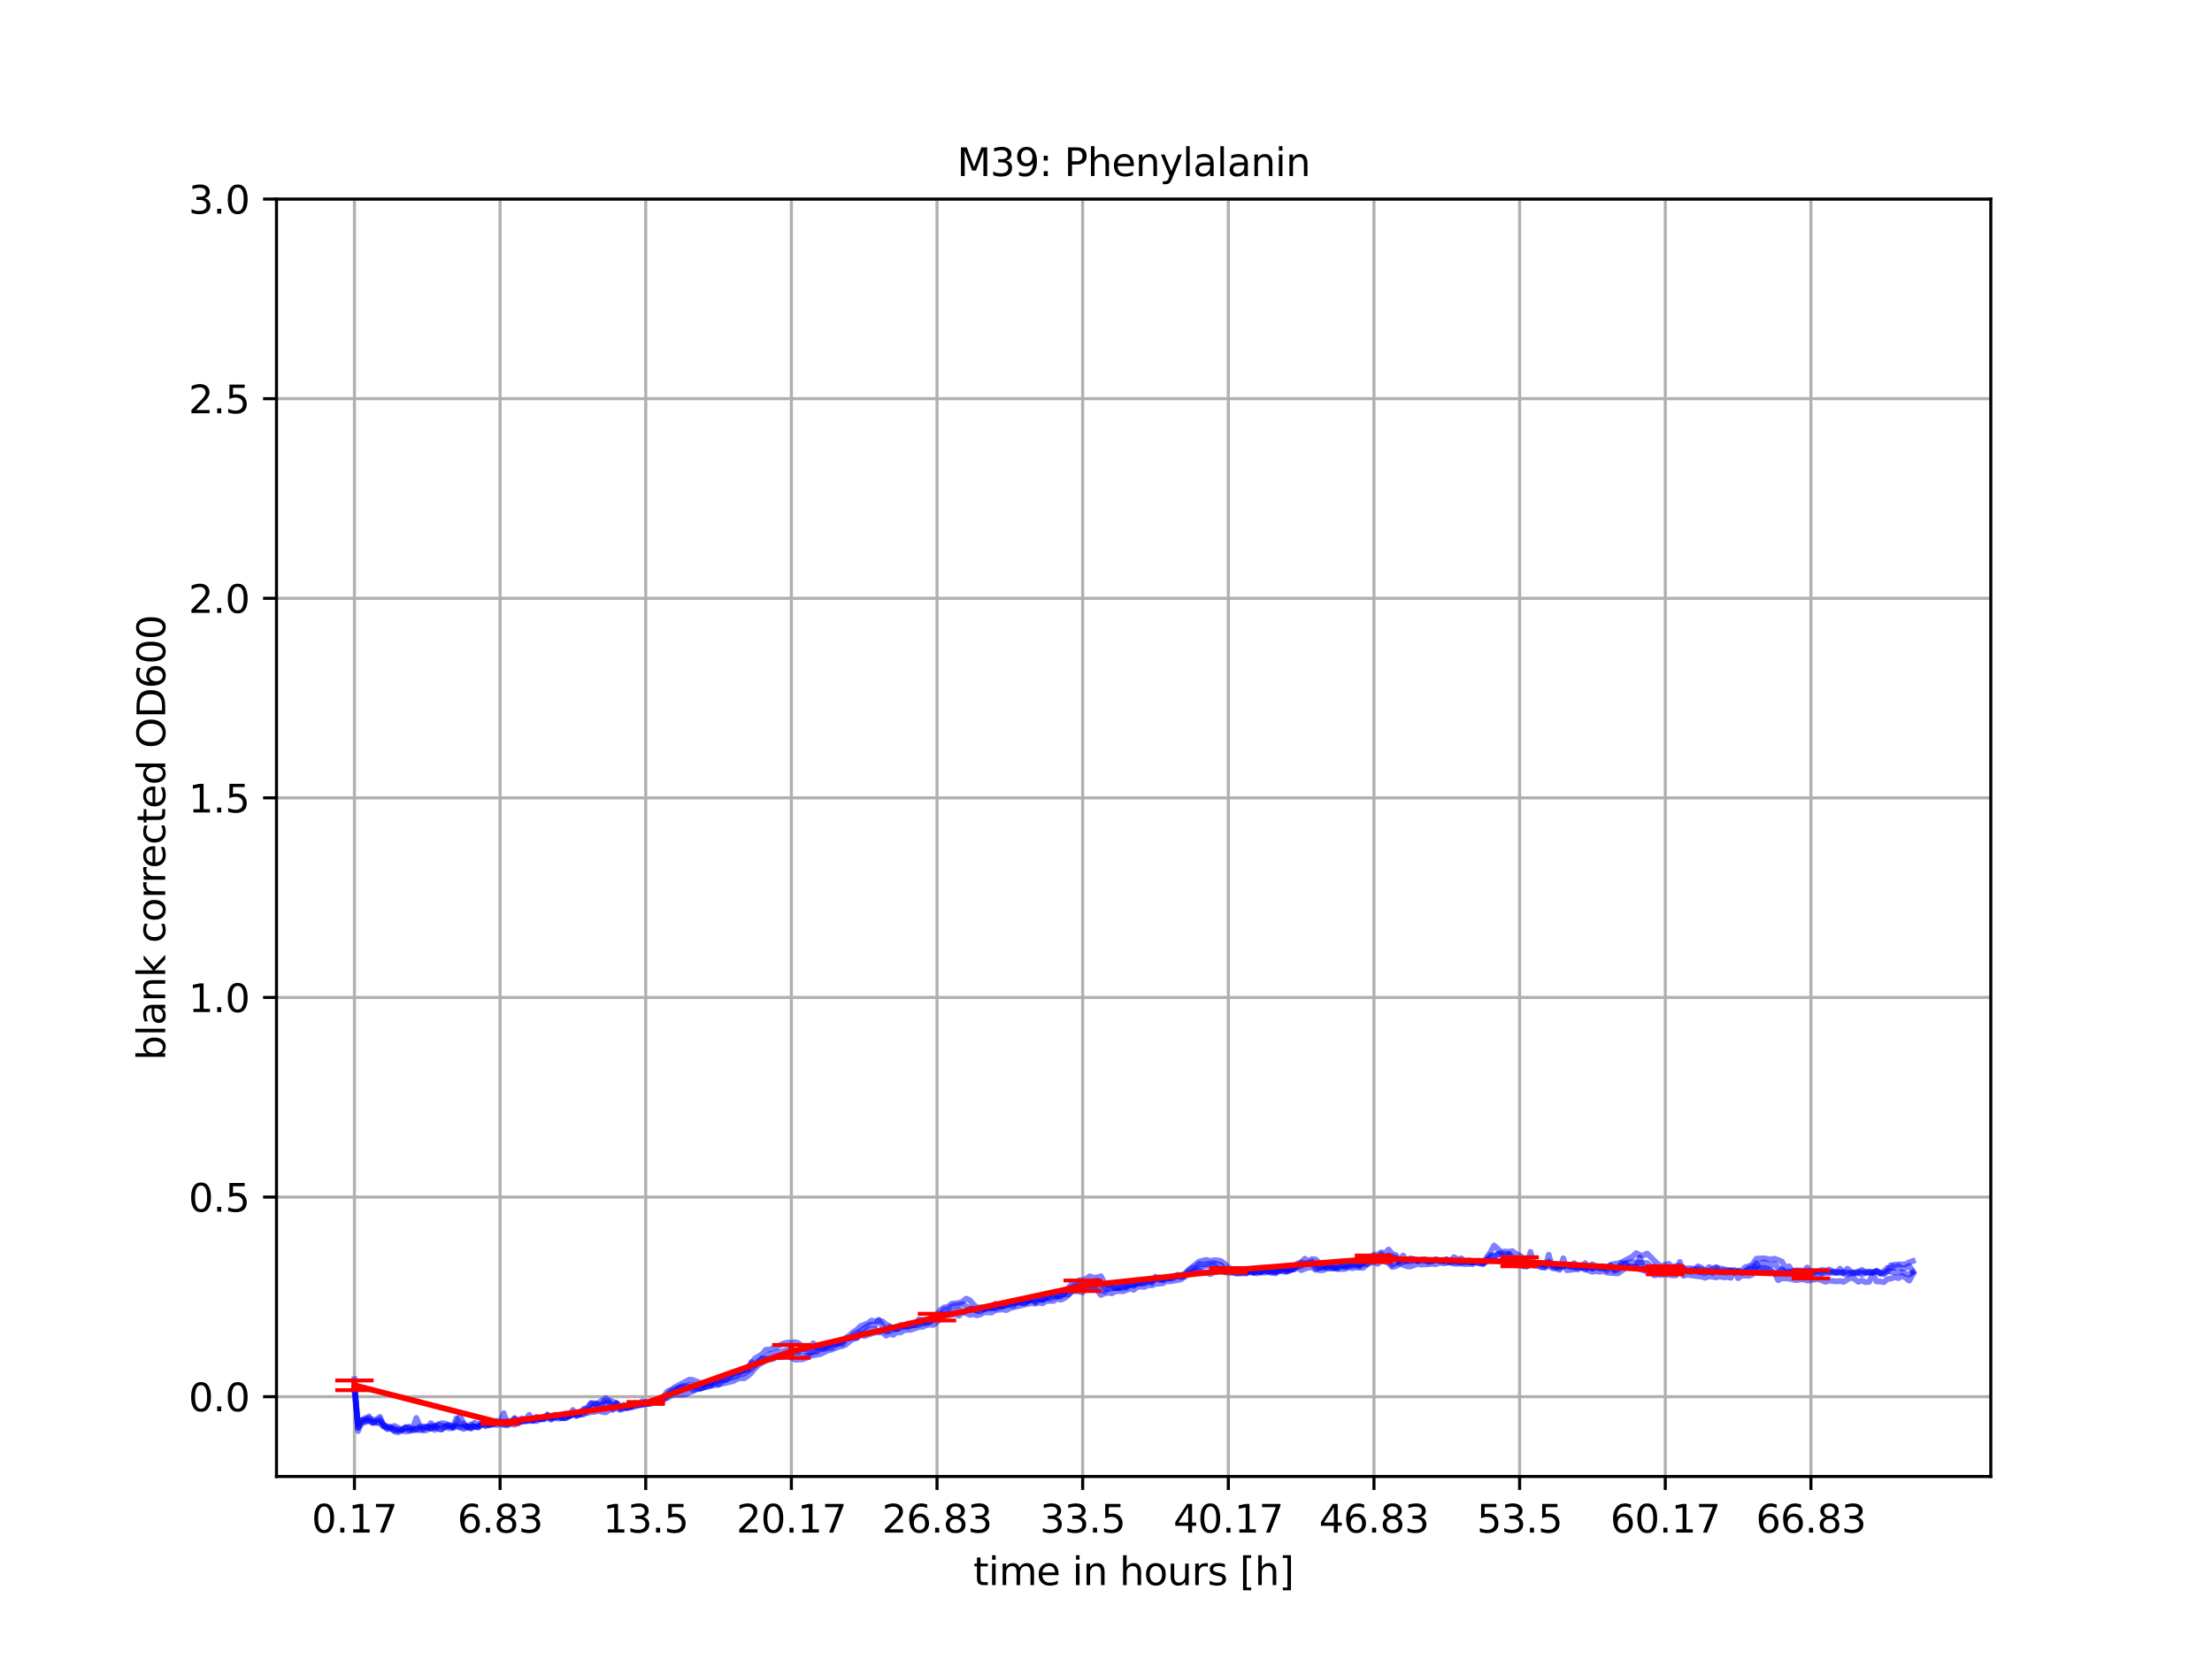 <?xml version="1.0" encoding="utf-8" standalone="no"?>
<!DOCTYPE svg PUBLIC "-//W3C//DTD SVG 1.1//EN"
  "http://www.w3.org/Graphics/SVG/1.1/DTD/svg11.dtd">
<svg xmlns:xlink="http://www.w3.org/1999/xlink" width="576pt" height="432pt" viewBox="0 0 576 432" xmlns="http://www.w3.org/2000/svg" version="1.1">
 <defs>
  <style type="text/css">*{stroke-linejoin: round; stroke-linecap: butt}</style>
 </defs>
 <g id="figure_1">
  <g id="patch_1">
   <path d="M 0 432 
L 576 432 
L 576 0 
L 0 0 
z
" style="fill: #ffffff"/>
  </g>
  <g id="axes_1">
   <g id="patch_2">
    <path d="M 72 384.48 
L 518.4 384.48 
L 518.4 51.84 
L 72 51.84 
z
" style="fill: #ffffff"/>
   </g>
   <g id="matplotlib.axis_1">
    <g id="xtick_1">
     <g id="line2d_1">
      <path d="M 92.291 384.48 
L 92.291 51.84 
" clip-path="url(#pb243be1c1f)" style="fill: none; stroke: #b0b0b0; stroke-width: 0.8; stroke-linecap: square"/>
     </g>
     <g id="line2d_2">
      <defs>
       <path id="m4c031d9ad6" d="M 0 0 
L 0 3.5 
" style="stroke: #000000; stroke-width: 0.8"/>
      </defs>
      <g>
       <use xlink:href="#m4c031d9ad6" x="92.291" y="384.48" style="stroke: #000000; stroke-width: 0.8"/>
      </g>
     </g>
     <g id="text_1">
      <!-- 0.17 -->
      <g transform="translate(81.158 399.078) scale(0.1 -0.1)">
       <defs>
        <path id="DejaVuSans-30" d="M 2034 4250 
Q 1547 4250 1301 3770 
Q 1056 3291 1056 2328 
Q 1056 1369 1301 889 
Q 1547 409 2034 409 
Q 2525 409 2770 889 
Q 3016 1369 3016 2328 
Q 3016 3291 2770 3770 
Q 2525 4250 2034 4250 
z
M 2034 4750 
Q 2819 4750 3233 4129 
Q 3647 3509 3647 2328 
Q 3647 1150 3233 529 
Q 2819 -91 2034 -91 
Q 1250 -91 836 529 
Q 422 1150 422 2328 
Q 422 3509 836 4129 
Q 1250 4750 2034 4750 
z
" transform="scale(0.016)"/>
        <path id="DejaVuSans-2e" d="M 684 794 
L 1344 794 
L 1344 0 
L 684 0 
L 684 794 
z
" transform="scale(0.016)"/>
        <path id="DejaVuSans-31" d="M 794 531 
L 1825 531 
L 1825 4091 
L 703 3866 
L 703 4441 
L 1819 4666 
L 2450 4666 
L 2450 531 
L 3481 531 
L 3481 0 
L 794 0 
L 794 531 
z
" transform="scale(0.016)"/>
        <path id="DejaVuSans-37" d="M 525 4666 
L 3525 4666 
L 3525 4397 
L 1831 0 
L 1172 0 
L 2766 4134 
L 525 4134 
L 525 4666 
z
" transform="scale(0.016)"/>
       </defs>
       <use xlink:href="#DejaVuSans-30"/>
       <use xlink:href="#DejaVuSans-2e" x="63.623"/>
       <use xlink:href="#DejaVuSans-31" x="95.41"/>
       <use xlink:href="#DejaVuSans-37" x="159.033"/>
      </g>
     </g>
    </g>
    <g id="xtick_2">
     <g id="line2d_3">
      <path d="M 130.218 384.48 
L 130.218 51.84 
" clip-path="url(#pb243be1c1f)" style="fill: none; stroke: #b0b0b0; stroke-width: 0.8; stroke-linecap: square"/>
     </g>
     <g id="line2d_4">
      <g>
       <use xlink:href="#m4c031d9ad6" x="130.218" y="384.48" style="stroke: #000000; stroke-width: 0.8"/>
      </g>
     </g>
     <g id="text_2">
      <!-- 6.83 -->
      <g transform="translate(119.085 399.078) scale(0.1 -0.1)">
       <defs>
        <path id="DejaVuSans-36" d="M 2113 2584 
Q 1688 2584 1439 2293 
Q 1191 2003 1191 1497 
Q 1191 994 1439 701 
Q 1688 409 2113 409 
Q 2538 409 2786 701 
Q 3034 994 3034 1497 
Q 3034 2003 2786 2293 
Q 2538 2584 2113 2584 
z
M 3366 4563 
L 3366 3988 
Q 3128 4100 2886 4159 
Q 2644 4219 2406 4219 
Q 1781 4219 1451 3797 
Q 1122 3375 1075 2522 
Q 1259 2794 1537 2939 
Q 1816 3084 2150 3084 
Q 2853 3084 3261 2657 
Q 3669 2231 3669 1497 
Q 3669 778 3244 343 
Q 2819 -91 2113 -91 
Q 1303 -91 875 529 
Q 447 1150 447 2328 
Q 447 3434 972 4092 
Q 1497 4750 2381 4750 
Q 2619 4750 2861 4703 
Q 3103 4656 3366 4563 
z
" transform="scale(0.016)"/>
        <path id="DejaVuSans-38" d="M 2034 2216 
Q 1584 2216 1326 1975 
Q 1069 1734 1069 1313 
Q 1069 891 1326 650 
Q 1584 409 2034 409 
Q 2484 409 2743 651 
Q 3003 894 3003 1313 
Q 3003 1734 2745 1975 
Q 2488 2216 2034 2216 
z
M 1403 2484 
Q 997 2584 770 2862 
Q 544 3141 544 3541 
Q 544 4100 942 4425 
Q 1341 4750 2034 4750 
Q 2731 4750 3128 4425 
Q 3525 4100 3525 3541 
Q 3525 3141 3298 2862 
Q 3072 2584 2669 2484 
Q 3125 2378 3379 2068 
Q 3634 1759 3634 1313 
Q 3634 634 3220 271 
Q 2806 -91 2034 -91 
Q 1263 -91 848 271 
Q 434 634 434 1313 
Q 434 1759 690 2068 
Q 947 2378 1403 2484 
z
M 1172 3481 
Q 1172 3119 1398 2916 
Q 1625 2713 2034 2713 
Q 2441 2713 2670 2916 
Q 2900 3119 2900 3481 
Q 2900 3844 2670 4047 
Q 2441 4250 2034 4250 
Q 1625 4250 1398 4047 
Q 1172 3844 1172 3481 
z
" transform="scale(0.016)"/>
        <path id="DejaVuSans-33" d="M 2597 2516 
Q 3050 2419 3304 2112 
Q 3559 1806 3559 1356 
Q 3559 666 3084 287 
Q 2609 -91 1734 -91 
Q 1441 -91 1130 -33 
Q 819 25 488 141 
L 488 750 
Q 750 597 1062 519 
Q 1375 441 1716 441 
Q 2309 441 2620 675 
Q 2931 909 2931 1356 
Q 2931 1769 2642 2001 
Q 2353 2234 1838 2234 
L 1294 2234 
L 1294 2753 
L 1863 2753 
Q 2328 2753 2575 2939 
Q 2822 3125 2822 3475 
Q 2822 3834 2567 4026 
Q 2313 4219 1838 4219 
Q 1578 4219 1281 4162 
Q 984 4106 628 3988 
L 628 4550 
Q 988 4650 1302 4700 
Q 1616 4750 1894 4750 
Q 2613 4750 3031 4423 
Q 3450 4097 3450 3541 
Q 3450 3153 3228 2886 
Q 3006 2619 2597 2516 
z
" transform="scale(0.016)"/>
       </defs>
       <use xlink:href="#DejaVuSans-36"/>
       <use xlink:href="#DejaVuSans-2e" x="63.623"/>
       <use xlink:href="#DejaVuSans-38" x="95.41"/>
       <use xlink:href="#DejaVuSans-33" x="159.033"/>
      </g>
     </g>
    </g>
    <g id="xtick_3">
     <g id="line2d_5">
      <path d="M 168.145 384.48 
L 168.145 51.84 
" clip-path="url(#pb243be1c1f)" style="fill: none; stroke: #b0b0b0; stroke-width: 0.8; stroke-linecap: square"/>
     </g>
     <g id="line2d_6">
      <g>
       <use xlink:href="#m4c031d9ad6" x="168.145" y="384.48" style="stroke: #000000; stroke-width: 0.8"/>
      </g>
     </g>
     <g id="text_3">
      <!-- 13.5 -->
      <g transform="translate(157.012 399.078) scale(0.1 -0.1)">
       <defs>
        <path id="DejaVuSans-35" d="M 691 4666 
L 3169 4666 
L 3169 4134 
L 1269 4134 
L 1269 2991 
Q 1406 3038 1543 3061 
Q 1681 3084 1819 3084 
Q 2600 3084 3056 2656 
Q 3513 2228 3513 1497 
Q 3513 744 3044 326 
Q 2575 -91 1722 -91 
Q 1428 -91 1123 -41 
Q 819 9 494 109 
L 494 744 
Q 775 591 1075 516 
Q 1375 441 1709 441 
Q 2250 441 2565 725 
Q 2881 1009 2881 1497 
Q 2881 1984 2565 2268 
Q 2250 2553 1709 2553 
Q 1456 2553 1204 2497 
Q 953 2441 691 2322 
L 691 4666 
z
" transform="scale(0.016)"/>
       </defs>
       <use xlink:href="#DejaVuSans-31"/>
       <use xlink:href="#DejaVuSans-33" x="63.623"/>
       <use xlink:href="#DejaVuSans-2e" x="127.246"/>
       <use xlink:href="#DejaVuSans-35" x="159.033"/>
      </g>
     </g>
    </g>
    <g id="xtick_4">
     <g id="line2d_7">
      <path d="M 206.072 384.48 
L 206.072 51.84 
" clip-path="url(#pb243be1c1f)" style="fill: none; stroke: #b0b0b0; stroke-width: 0.8; stroke-linecap: square"/>
     </g>
     <g id="line2d_8">
      <g>
       <use xlink:href="#m4c031d9ad6" x="206.072" y="384.48" style="stroke: #000000; stroke-width: 0.8"/>
      </g>
     </g>
     <g id="text_4">
      <!-- 20.17 -->
      <g transform="translate(191.758 399.078) scale(0.1 -0.1)">
       <defs>
        <path id="DejaVuSans-32" d="M 1228 531 
L 3431 531 
L 3431 0 
L 469 0 
L 469 531 
Q 828 903 1448 1529 
Q 2069 2156 2228 2338 
Q 2531 2678 2651 2914 
Q 2772 3150 2772 3378 
Q 2772 3750 2511 3984 
Q 2250 4219 1831 4219 
Q 1534 4219 1204 4116 
Q 875 4013 500 3803 
L 500 4441 
Q 881 4594 1212 4672 
Q 1544 4750 1819 4750 
Q 2544 4750 2975 4387 
Q 3406 4025 3406 3419 
Q 3406 3131 3298 2873 
Q 3191 2616 2906 2266 
Q 2828 2175 2409 1742 
Q 1991 1309 1228 531 
z
" transform="scale(0.016)"/>
       </defs>
       <use xlink:href="#DejaVuSans-32"/>
       <use xlink:href="#DejaVuSans-30" x="63.623"/>
       <use xlink:href="#DejaVuSans-2e" x="127.246"/>
       <use xlink:href="#DejaVuSans-31" x="159.033"/>
       <use xlink:href="#DejaVuSans-37" x="222.656"/>
      </g>
     </g>
    </g>
    <g id="xtick_5">
     <g id="line2d_9">
      <path d="M 243.999 384.48 
L 243.999 51.84 
" clip-path="url(#pb243be1c1f)" style="fill: none; stroke: #b0b0b0; stroke-width: 0.8; stroke-linecap: square"/>
     </g>
     <g id="line2d_10">
      <g>
       <use xlink:href="#m4c031d9ad6" x="243.999" y="384.48" style="stroke: #000000; stroke-width: 0.8"/>
      </g>
     </g>
     <g id="text_5">
      <!-- 26.83 -->
      <g transform="translate(229.685 399.078) scale(0.1 -0.1)">
       <use xlink:href="#DejaVuSans-32"/>
       <use xlink:href="#DejaVuSans-36" x="63.623"/>
       <use xlink:href="#DejaVuSans-2e" x="127.246"/>
       <use xlink:href="#DejaVuSans-38" x="159.033"/>
       <use xlink:href="#DejaVuSans-33" x="222.656"/>
      </g>
     </g>
    </g>
    <g id="xtick_6">
     <g id="line2d_11">
      <path d="M 281.926 384.48 
L 281.926 51.84 
" clip-path="url(#pb243be1c1f)" style="fill: none; stroke: #b0b0b0; stroke-width: 0.8; stroke-linecap: square"/>
     </g>
     <g id="line2d_12">
      <g>
       <use xlink:href="#m4c031d9ad6" x="281.926" y="384.48" style="stroke: #000000; stroke-width: 0.8"/>
      </g>
     </g>
     <g id="text_6">
      <!-- 33.5 -->
      <g transform="translate(270.793 399.078) scale(0.1 -0.1)">
       <use xlink:href="#DejaVuSans-33"/>
       <use xlink:href="#DejaVuSans-33" x="63.623"/>
       <use xlink:href="#DejaVuSans-2e" x="127.246"/>
       <use xlink:href="#DejaVuSans-35" x="159.033"/>
      </g>
     </g>
    </g>
    <g id="xtick_7">
     <g id="line2d_13">
      <path d="M 319.853 384.48 
L 319.853 51.84 
" clip-path="url(#pb243be1c1f)" style="fill: none; stroke: #b0b0b0; stroke-width: 0.8; stroke-linecap: square"/>
     </g>
     <g id="line2d_14">
      <g>
       <use xlink:href="#m4c031d9ad6" x="319.853" y="384.48" style="stroke: #000000; stroke-width: 0.8"/>
      </g>
     </g>
     <g id="text_7">
      <!-- 40.17 -->
      <g transform="translate(305.538 399.078) scale(0.1 -0.1)">
       <defs>
        <path id="DejaVuSans-34" d="M 2419 4116 
L 825 1625 
L 2419 1625 
L 2419 4116 
z
M 2253 4666 
L 3047 4666 
L 3047 1625 
L 3713 1625 
L 3713 1100 
L 3047 1100 
L 3047 0 
L 2419 0 
L 2419 1100 
L 313 1100 
L 313 1709 
L 2253 4666 
z
" transform="scale(0.016)"/>
       </defs>
       <use xlink:href="#DejaVuSans-34"/>
       <use xlink:href="#DejaVuSans-30" x="63.623"/>
       <use xlink:href="#DejaVuSans-2e" x="127.246"/>
       <use xlink:href="#DejaVuSans-31" x="159.033"/>
       <use xlink:href="#DejaVuSans-37" x="222.656"/>
      </g>
     </g>
    </g>
    <g id="xtick_8">
     <g id="line2d_15">
      <path d="M 357.779 384.48 
L 357.779 51.84 
" clip-path="url(#pb243be1c1f)" style="fill: none; stroke: #b0b0b0; stroke-width: 0.8; stroke-linecap: square"/>
     </g>
     <g id="line2d_16">
      <g>
       <use xlink:href="#m4c031d9ad6" x="357.779" y="384.48" style="stroke: #000000; stroke-width: 0.8"/>
      </g>
     </g>
     <g id="text_8">
      <!-- 46.83 -->
      <g transform="translate(343.465 399.078) scale(0.1 -0.1)">
       <use xlink:href="#DejaVuSans-34"/>
       <use xlink:href="#DejaVuSans-36" x="63.623"/>
       <use xlink:href="#DejaVuSans-2e" x="127.246"/>
       <use xlink:href="#DejaVuSans-38" x="159.033"/>
       <use xlink:href="#DejaVuSans-33" x="222.656"/>
      </g>
     </g>
    </g>
    <g id="xtick_9">
     <g id="line2d_17">
      <path d="M 395.706 384.48 
L 395.706 51.84 
" clip-path="url(#pb243be1c1f)" style="fill: none; stroke: #b0b0b0; stroke-width: 0.8; stroke-linecap: square"/>
     </g>
     <g id="line2d_18">
      <g>
       <use xlink:href="#m4c031d9ad6" x="395.706" y="384.48" style="stroke: #000000; stroke-width: 0.8"/>
      </g>
     </g>
     <g id="text_9">
      <!-- 53.5 -->
      <g transform="translate(384.574 399.078) scale(0.1 -0.1)">
       <use xlink:href="#DejaVuSans-35"/>
       <use xlink:href="#DejaVuSans-33" x="63.623"/>
       <use xlink:href="#DejaVuSans-2e" x="127.246"/>
       <use xlink:href="#DejaVuSans-35" x="159.033"/>
      </g>
     </g>
    </g>
    <g id="xtick_10">
     <g id="line2d_19">
      <path d="M 433.633 384.48 
L 433.633 51.84 
" clip-path="url(#pb243be1c1f)" style="fill: none; stroke: #b0b0b0; stroke-width: 0.8; stroke-linecap: square"/>
     </g>
     <g id="line2d_20">
      <g>
       <use xlink:href="#m4c031d9ad6" x="433.633" y="384.48" style="stroke: #000000; stroke-width: 0.8"/>
      </g>
     </g>
     <g id="text_10">
      <!-- 60.17 -->
      <g transform="translate(419.319 399.078) scale(0.1 -0.1)">
       <use xlink:href="#DejaVuSans-36"/>
       <use xlink:href="#DejaVuSans-30" x="63.623"/>
       <use xlink:href="#DejaVuSans-2e" x="127.246"/>
       <use xlink:href="#DejaVuSans-31" x="159.033"/>
       <use xlink:href="#DejaVuSans-37" x="222.656"/>
      </g>
     </g>
    </g>
    <g id="xtick_11">
     <g id="line2d_21">
      <path d="M 471.56 384.48 
L 471.56 51.84 
" clip-path="url(#pb243be1c1f)" style="fill: none; stroke: #b0b0b0; stroke-width: 0.8; stroke-linecap: square"/>
     </g>
     <g id="line2d_22">
      <g>
       <use xlink:href="#m4c031d9ad6" x="471.56" y="384.48" style="stroke: #000000; stroke-width: 0.8"/>
      </g>
     </g>
     <g id="text_11">
      <!-- 66.83 -->
      <g transform="translate(457.246 399.078) scale(0.1 -0.1)">
       <use xlink:href="#DejaVuSans-36"/>
       <use xlink:href="#DejaVuSans-36" x="63.623"/>
       <use xlink:href="#DejaVuSans-2e" x="127.246"/>
       <use xlink:href="#DejaVuSans-38" x="159.033"/>
       <use xlink:href="#DejaVuSans-33" x="222.656"/>
      </g>
     </g>
    </g>
    <g id="text_12">
     <!-- time in hours [h] -->
     <g transform="translate(253.452 412.757) scale(0.1 -0.1)">
      <defs>
       <path id="DejaVuSans-74" d="M 1172 4494 
L 1172 3500 
L 2356 3500 
L 2356 3053 
L 1172 3053 
L 1172 1153 
Q 1172 725 1289 603 
Q 1406 481 1766 481 
L 2356 481 
L 2356 0 
L 1766 0 
Q 1100 0 847 248 
Q 594 497 594 1153 
L 594 3053 
L 172 3053 
L 172 3500 
L 594 3500 
L 594 4494 
L 1172 4494 
z
" transform="scale(0.016)"/>
       <path id="DejaVuSans-69" d="M 603 3500 
L 1178 3500 
L 1178 0 
L 603 0 
L 603 3500 
z
M 603 4863 
L 1178 4863 
L 1178 4134 
L 603 4134 
L 603 4863 
z
" transform="scale(0.016)"/>
       <path id="DejaVuSans-6d" d="M 3328 2828 
Q 3544 3216 3844 3400 
Q 4144 3584 4550 3584 
Q 5097 3584 5394 3201 
Q 5691 2819 5691 2113 
L 5691 0 
L 5113 0 
L 5113 2094 
Q 5113 2597 4934 2840 
Q 4756 3084 4391 3084 
Q 3944 3084 3684 2787 
Q 3425 2491 3425 1978 
L 3425 0 
L 2847 0 
L 2847 2094 
Q 2847 2600 2669 2842 
Q 2491 3084 2119 3084 
Q 1678 3084 1418 2786 
Q 1159 2488 1159 1978 
L 1159 0 
L 581 0 
L 581 3500 
L 1159 3500 
L 1159 2956 
Q 1356 3278 1631 3431 
Q 1906 3584 2284 3584 
Q 2666 3584 2933 3390 
Q 3200 3197 3328 2828 
z
" transform="scale(0.016)"/>
       <path id="DejaVuSans-65" d="M 3597 1894 
L 3597 1613 
L 953 1613 
Q 991 1019 1311 708 
Q 1631 397 2203 397 
Q 2534 397 2845 478 
Q 3156 559 3463 722 
L 3463 178 
Q 3153 47 2828 -22 
Q 2503 -91 2169 -91 
Q 1331 -91 842 396 
Q 353 884 353 1716 
Q 353 2575 817 3079 
Q 1281 3584 2069 3584 
Q 2775 3584 3186 3129 
Q 3597 2675 3597 1894 
z
M 3022 2063 
Q 3016 2534 2758 2815 
Q 2500 3097 2075 3097 
Q 1594 3097 1305 2825 
Q 1016 2553 972 2059 
L 3022 2063 
z
" transform="scale(0.016)"/>
       <path id="DejaVuSans-20" transform="scale(0.016)"/>
       <path id="DejaVuSans-6e" d="M 3513 2113 
L 3513 0 
L 2938 0 
L 2938 2094 
Q 2938 2591 2744 2837 
Q 2550 3084 2163 3084 
Q 1697 3084 1428 2787 
Q 1159 2491 1159 1978 
L 1159 0 
L 581 0 
L 581 3500 
L 1159 3500 
L 1159 2956 
Q 1366 3272 1645 3428 
Q 1925 3584 2291 3584 
Q 2894 3584 3203 3211 
Q 3513 2838 3513 2113 
z
" transform="scale(0.016)"/>
       <path id="DejaVuSans-68" d="M 3513 2113 
L 3513 0 
L 2938 0 
L 2938 2094 
Q 2938 2591 2744 2837 
Q 2550 3084 2163 3084 
Q 1697 3084 1428 2787 
Q 1159 2491 1159 1978 
L 1159 0 
L 581 0 
L 581 4863 
L 1159 4863 
L 1159 2956 
Q 1366 3272 1645 3428 
Q 1925 3584 2291 3584 
Q 2894 3584 3203 3211 
Q 3513 2838 3513 2113 
z
" transform="scale(0.016)"/>
       <path id="DejaVuSans-6f" d="M 1959 3097 
Q 1497 3097 1228 2736 
Q 959 2375 959 1747 
Q 959 1119 1226 758 
Q 1494 397 1959 397 
Q 2419 397 2687 759 
Q 2956 1122 2956 1747 
Q 2956 2369 2687 2733 
Q 2419 3097 1959 3097 
z
M 1959 3584 
Q 2709 3584 3137 3096 
Q 3566 2609 3566 1747 
Q 3566 888 3137 398 
Q 2709 -91 1959 -91 
Q 1206 -91 779 398 
Q 353 888 353 1747 
Q 353 2609 779 3096 
Q 1206 3584 1959 3584 
z
" transform="scale(0.016)"/>
       <path id="DejaVuSans-75" d="M 544 1381 
L 544 3500 
L 1119 3500 
L 1119 1403 
Q 1119 906 1312 657 
Q 1506 409 1894 409 
Q 2359 409 2629 706 
Q 2900 1003 2900 1516 
L 2900 3500 
L 3475 3500 
L 3475 0 
L 2900 0 
L 2900 538 
Q 2691 219 2414 64 
Q 2138 -91 1772 -91 
Q 1169 -91 856 284 
Q 544 659 544 1381 
z
M 1991 3584 
L 1991 3584 
z
" transform="scale(0.016)"/>
       <path id="DejaVuSans-72" d="M 2631 2963 
Q 2534 3019 2420 3045 
Q 2306 3072 2169 3072 
Q 1681 3072 1420 2755 
Q 1159 2438 1159 1844 
L 1159 0 
L 581 0 
L 581 3500 
L 1159 3500 
L 1159 2956 
Q 1341 3275 1631 3429 
Q 1922 3584 2338 3584 
Q 2397 3584 2469 3576 
Q 2541 3569 2628 3553 
L 2631 2963 
z
" transform="scale(0.016)"/>
       <path id="DejaVuSans-73" d="M 2834 3397 
L 2834 2853 
Q 2591 2978 2328 3040 
Q 2066 3103 1784 3103 
Q 1356 3103 1142 2972 
Q 928 2841 928 2578 
Q 928 2378 1081 2264 
Q 1234 2150 1697 2047 
L 1894 2003 
Q 2506 1872 2764 1633 
Q 3022 1394 3022 966 
Q 3022 478 2636 193 
Q 2250 -91 1575 -91 
Q 1294 -91 989 -36 
Q 684 19 347 128 
L 347 722 
Q 666 556 975 473 
Q 1284 391 1588 391 
Q 1994 391 2212 530 
Q 2431 669 2431 922 
Q 2431 1156 2273 1281 
Q 2116 1406 1581 1522 
L 1381 1569 
Q 847 1681 609 1914 
Q 372 2147 372 2553 
Q 372 3047 722 3315 
Q 1072 3584 1716 3584 
Q 2034 3584 2315 3537 
Q 2597 3491 2834 3397 
z
" transform="scale(0.016)"/>
       <path id="DejaVuSans-5b" d="M 550 4863 
L 1875 4863 
L 1875 4416 
L 1125 4416 
L 1125 -397 
L 1875 -397 
L 1875 -844 
L 550 -844 
L 550 4863 
z
" transform="scale(0.016)"/>
       <path id="DejaVuSans-5d" d="M 1947 4863 
L 1947 -844 
L 622 -844 
L 622 -397 
L 1369 -397 
L 1369 4416 
L 622 4416 
L 622 4863 
L 1947 4863 
z
" transform="scale(0.016)"/>
      </defs>
      <use xlink:href="#DejaVuSans-74"/>
      <use xlink:href="#DejaVuSans-69" x="39.209"/>
      <use xlink:href="#DejaVuSans-6d" x="66.992"/>
      <use xlink:href="#DejaVuSans-65" x="164.404"/>
      <use xlink:href="#DejaVuSans-20" x="225.928"/>
      <use xlink:href="#DejaVuSans-69" x="257.715"/>
      <use xlink:href="#DejaVuSans-6e" x="285.498"/>
      <use xlink:href="#DejaVuSans-20" x="348.877"/>
      <use xlink:href="#DejaVuSans-68" x="380.664"/>
      <use xlink:href="#DejaVuSans-6f" x="444.043"/>
      <use xlink:href="#DejaVuSans-75" x="505.225"/>
      <use xlink:href="#DejaVuSans-72" x="568.604"/>
      <use xlink:href="#DejaVuSans-73" x="609.717"/>
      <use xlink:href="#DejaVuSans-20" x="661.816"/>
      <use xlink:href="#DejaVuSans-5b" x="693.604"/>
      <use xlink:href="#DejaVuSans-68" x="732.617"/>
      <use xlink:href="#DejaVuSans-5d" x="795.996"/>
     </g>
    </g>
   </g>
   <g id="matplotlib.axis_2">
    <g id="ytick_1">
     <g id="line2d_23">
      <path d="M 72 363.69 
L 518.4 363.69 
" clip-path="url(#pb243be1c1f)" style="fill: none; stroke: #b0b0b0; stroke-width: 0.8; stroke-linecap: square"/>
     </g>
     <g id="line2d_24">
      <defs>
       <path id="me7fb646444" d="M 0 0 
L -3.5 0 
" style="stroke: #000000; stroke-width: 0.8"/>
      </defs>
      <g>
       <use xlink:href="#me7fb646444" x="72" y="363.69" style="stroke: #000000; stroke-width: 0.8"/>
      </g>
     </g>
     <g id="text_13">
      <!-- 0.0 -->
      <g transform="translate(49.097 367.489) scale(0.1 -0.1)">
       <use xlink:href="#DejaVuSans-30"/>
       <use xlink:href="#DejaVuSans-2e" x="63.623"/>
       <use xlink:href="#DejaVuSans-30" x="95.41"/>
      </g>
     </g>
    </g>
    <g id="ytick_2">
     <g id="line2d_25">
      <path d="M 72 311.715 
L 518.4 311.715 
" clip-path="url(#pb243be1c1f)" style="fill: none; stroke: #b0b0b0; stroke-width: 0.8; stroke-linecap: square"/>
     </g>
     <g id="line2d_26">
      <g>
       <use xlink:href="#me7fb646444" x="72" y="311.715" style="stroke: #000000; stroke-width: 0.8"/>
      </g>
     </g>
     <g id="text_14">
      <!-- 0.5 -->
      <g transform="translate(49.097 315.514) scale(0.1 -0.1)">
       <use xlink:href="#DejaVuSans-30"/>
       <use xlink:href="#DejaVuSans-2e" x="63.623"/>
       <use xlink:href="#DejaVuSans-35" x="95.41"/>
      </g>
     </g>
    </g>
    <g id="ytick_3">
     <g id="line2d_27">
      <path d="M 72 259.74 
L 518.4 259.74 
" clip-path="url(#pb243be1c1f)" style="fill: none; stroke: #b0b0b0; stroke-width: 0.8; stroke-linecap: square"/>
     </g>
     <g id="line2d_28">
      <g>
       <use xlink:href="#me7fb646444" x="72" y="259.74" style="stroke: #000000; stroke-width: 0.8"/>
      </g>
     </g>
     <g id="text_15">
      <!-- 1.0 -->
      <g transform="translate(49.097 263.539) scale(0.1 -0.1)">
       <use xlink:href="#DejaVuSans-31"/>
       <use xlink:href="#DejaVuSans-2e" x="63.623"/>
       <use xlink:href="#DejaVuSans-30" x="95.41"/>
      </g>
     </g>
    </g>
    <g id="ytick_4">
     <g id="line2d_29">
      <path d="M 72 207.765 
L 518.4 207.765 
" clip-path="url(#pb243be1c1f)" style="fill: none; stroke: #b0b0b0; stroke-width: 0.8; stroke-linecap: square"/>
     </g>
     <g id="line2d_30">
      <g>
       <use xlink:href="#me7fb646444" x="72" y="207.765" style="stroke: #000000; stroke-width: 0.8"/>
      </g>
     </g>
     <g id="text_16">
      <!-- 1.5 -->
      <g transform="translate(49.097 211.564) scale(0.1 -0.1)">
       <use xlink:href="#DejaVuSans-31"/>
       <use xlink:href="#DejaVuSans-2e" x="63.623"/>
       <use xlink:href="#DejaVuSans-35" x="95.41"/>
      </g>
     </g>
    </g>
    <g id="ytick_5">
     <g id="line2d_31">
      <path d="M 72 155.79 
L 518.4 155.79 
" clip-path="url(#pb243be1c1f)" style="fill: none; stroke: #b0b0b0; stroke-width: 0.8; stroke-linecap: square"/>
     </g>
     <g id="line2d_32">
      <g>
       <use xlink:href="#me7fb646444" x="72" y="155.79" style="stroke: #000000; stroke-width: 0.8"/>
      </g>
     </g>
     <g id="text_17">
      <!-- 2.0 -->
      <g transform="translate(49.097 159.589) scale(0.1 -0.1)">
       <use xlink:href="#DejaVuSans-32"/>
       <use xlink:href="#DejaVuSans-2e" x="63.623"/>
       <use xlink:href="#DejaVuSans-30" x="95.41"/>
      </g>
     </g>
    </g>
    <g id="ytick_6">
     <g id="line2d_33">
      <path d="M 72 103.815 
L 518.4 103.815 
" clip-path="url(#pb243be1c1f)" style="fill: none; stroke: #b0b0b0; stroke-width: 0.8; stroke-linecap: square"/>
     </g>
     <g id="line2d_34">
      <g>
       <use xlink:href="#me7fb646444" x="72" y="103.815" style="stroke: #000000; stroke-width: 0.8"/>
      </g>
     </g>
     <g id="text_18">
      <!-- 2.5 -->
      <g transform="translate(49.097 107.614) scale(0.1 -0.1)">
       <use xlink:href="#DejaVuSans-32"/>
       <use xlink:href="#DejaVuSans-2e" x="63.623"/>
       <use xlink:href="#DejaVuSans-35" x="95.41"/>
      </g>
     </g>
    </g>
    <g id="ytick_7">
     <g id="line2d_35">
      <path d="M 72 51.84 
L 518.4 51.84 
" clip-path="url(#pb243be1c1f)" style="fill: none; stroke: #b0b0b0; stroke-width: 0.8; stroke-linecap: square"/>
     </g>
     <g id="line2d_36">
      <g>
       <use xlink:href="#me7fb646444" x="72" y="51.84" style="stroke: #000000; stroke-width: 0.8"/>
      </g>
     </g>
     <g id="text_19">
      <!-- 3.0 -->
      <g transform="translate(49.097 55.639) scale(0.1 -0.1)">
       <use xlink:href="#DejaVuSans-33"/>
       <use xlink:href="#DejaVuSans-2e" x="63.623"/>
       <use xlink:href="#DejaVuSans-30" x="95.41"/>
      </g>
     </g>
    </g>
    <g id="text_20">
     <!-- blank corrected OD600 -->
     <g transform="translate(43.017 276.115) rotate(-90) scale(0.1 -0.1)">
      <defs>
       <path id="DejaVuSans-62" d="M 3116 1747 
Q 3116 2381 2855 2742 
Q 2594 3103 2138 3103 
Q 1681 3103 1420 2742 
Q 1159 2381 1159 1747 
Q 1159 1113 1420 752 
Q 1681 391 2138 391 
Q 2594 391 2855 752 
Q 3116 1113 3116 1747 
z
M 1159 2969 
Q 1341 3281 1617 3432 
Q 1894 3584 2278 3584 
Q 2916 3584 3314 3078 
Q 3713 2572 3713 1747 
Q 3713 922 3314 415 
Q 2916 -91 2278 -91 
Q 1894 -91 1617 61 
Q 1341 213 1159 525 
L 1159 0 
L 581 0 
L 581 4863 
L 1159 4863 
L 1159 2969 
z
" transform="scale(0.016)"/>
       <path id="DejaVuSans-6c" d="M 603 4863 
L 1178 4863 
L 1178 0 
L 603 0 
L 603 4863 
z
" transform="scale(0.016)"/>
       <path id="DejaVuSans-61" d="M 2194 1759 
Q 1497 1759 1228 1600 
Q 959 1441 959 1056 
Q 959 750 1161 570 
Q 1363 391 1709 391 
Q 2188 391 2477 730 
Q 2766 1069 2766 1631 
L 2766 1759 
L 2194 1759 
z
M 3341 1997 
L 3341 0 
L 2766 0 
L 2766 531 
Q 2569 213 2275 61 
Q 1981 -91 1556 -91 
Q 1019 -91 701 211 
Q 384 513 384 1019 
Q 384 1609 779 1909 
Q 1175 2209 1959 2209 
L 2766 2209 
L 2766 2266 
Q 2766 2663 2505 2880 
Q 2244 3097 1772 3097 
Q 1472 3097 1187 3025 
Q 903 2953 641 2809 
L 641 3341 
Q 956 3463 1253 3523 
Q 1550 3584 1831 3584 
Q 2591 3584 2966 3190 
Q 3341 2797 3341 1997 
z
" transform="scale(0.016)"/>
       <path id="DejaVuSans-6b" d="M 581 4863 
L 1159 4863 
L 1159 1991 
L 2875 3500 
L 3609 3500 
L 1753 1863 
L 3688 0 
L 2938 0 
L 1159 1709 
L 1159 0 
L 581 0 
L 581 4863 
z
" transform="scale(0.016)"/>
       <path id="DejaVuSans-63" d="M 3122 3366 
L 3122 2828 
Q 2878 2963 2633 3030 
Q 2388 3097 2138 3097 
Q 1578 3097 1268 2742 
Q 959 2388 959 1747 
Q 959 1106 1268 751 
Q 1578 397 2138 397 
Q 2388 397 2633 464 
Q 2878 531 3122 666 
L 3122 134 
Q 2881 22 2623 -34 
Q 2366 -91 2075 -91 
Q 1284 -91 818 406 
Q 353 903 353 1747 
Q 353 2603 823 3093 
Q 1294 3584 2113 3584 
Q 2378 3584 2631 3529 
Q 2884 3475 3122 3366 
z
" transform="scale(0.016)"/>
       <path id="DejaVuSans-64" d="M 2906 2969 
L 2906 4863 
L 3481 4863 
L 3481 0 
L 2906 0 
L 2906 525 
Q 2725 213 2448 61 
Q 2172 -91 1784 -91 
Q 1150 -91 751 415 
Q 353 922 353 1747 
Q 353 2572 751 3078 
Q 1150 3584 1784 3584 
Q 2172 3584 2448 3432 
Q 2725 3281 2906 2969 
z
M 947 1747 
Q 947 1113 1208 752 
Q 1469 391 1925 391 
Q 2381 391 2643 752 
Q 2906 1113 2906 1747 
Q 2906 2381 2643 2742 
Q 2381 3103 1925 3103 
Q 1469 3103 1208 2742 
Q 947 2381 947 1747 
z
" transform="scale(0.016)"/>
       <path id="DejaVuSans-4f" d="M 2522 4238 
Q 1834 4238 1429 3725 
Q 1025 3213 1025 2328 
Q 1025 1447 1429 934 
Q 1834 422 2522 422 
Q 3209 422 3611 934 
Q 4013 1447 4013 2328 
Q 4013 3213 3611 3725 
Q 3209 4238 2522 4238 
z
M 2522 4750 
Q 3503 4750 4090 4092 
Q 4678 3434 4678 2328 
Q 4678 1225 4090 567 
Q 3503 -91 2522 -91 
Q 1538 -91 948 565 
Q 359 1222 359 2328 
Q 359 3434 948 4092 
Q 1538 4750 2522 4750 
z
" transform="scale(0.016)"/>
       <path id="DejaVuSans-44" d="M 1259 4147 
L 1259 519 
L 2022 519 
Q 2988 519 3436 956 
Q 3884 1394 3884 2338 
Q 3884 3275 3436 3711 
Q 2988 4147 2022 4147 
L 1259 4147 
z
M 628 4666 
L 1925 4666 
Q 3281 4666 3915 4102 
Q 4550 3538 4550 2338 
Q 4550 1131 3912 565 
Q 3275 0 1925 0 
L 628 0 
L 628 4666 
z
" transform="scale(0.016)"/>
      </defs>
      <use xlink:href="#DejaVuSans-62"/>
      <use xlink:href="#DejaVuSans-6c" x="63.477"/>
      <use xlink:href="#DejaVuSans-61" x="91.26"/>
      <use xlink:href="#DejaVuSans-6e" x="152.539"/>
      <use xlink:href="#DejaVuSans-6b" x="215.918"/>
      <use xlink:href="#DejaVuSans-20" x="273.828"/>
      <use xlink:href="#DejaVuSans-63" x="305.615"/>
      <use xlink:href="#DejaVuSans-6f" x="360.596"/>
      <use xlink:href="#DejaVuSans-72" x="421.777"/>
      <use xlink:href="#DejaVuSans-72" x="461.141"/>
      <use xlink:href="#DejaVuSans-65" x="500.004"/>
      <use xlink:href="#DejaVuSans-63" x="561.527"/>
      <use xlink:href="#DejaVuSans-74" x="616.508"/>
      <use xlink:href="#DejaVuSans-65" x="655.717"/>
      <use xlink:href="#DejaVuSans-64" x="717.24"/>
      <use xlink:href="#DejaVuSans-20" x="780.717"/>
      <use xlink:href="#DejaVuSans-4f" x="812.504"/>
      <use xlink:href="#DejaVuSans-44" x="891.215"/>
      <use xlink:href="#DejaVuSans-36" x="968.217"/>
      <use xlink:href="#DejaVuSans-30" x="1031.84"/>
      <use xlink:href="#DejaVuSans-30" x="1095.463"/>
     </g>
    </g>
   </g>
   <g id="line2d_37">
    <path d="M 92.291 361.641 
L 93.239 370.893 
L 94.187 369.957 
L 95.135 369.749 
L 96.084 370.165 
L 97.032 370.373 
L 97.98 370.165 
L 98.928 370.685 
L 99.876 371.516 
L 101.773 371.62 
L 102.721 371.308 
L 104.617 372.244 
L 105.565 371.724 
L 106.514 371.516 
L 107.462 371.932 
L 108.41 369.229 
L 109.358 371.412 
L 110.306 371.412 
L 111.254 371.724 
L 112.203 370.581 
L 113.151 371.516 
L 115.047 370.581 
L 115.995 370.685 
L 116.943 371.205 
L 117.892 371.516 
L 118.84 370.581 
L 119.788 368.71 
L 120.736 370.789 
L 122.632 372.036 
L 123.581 370.477 
L 124.529 370.997 
L 125.477 370.269 
L 126.425 371.412 
L 127.373 370.997 
L 128.321 370.997 
L 129.27 370.269 
L 130.218 370.477 
L 131.166 367.982 
L 132.114 370.685 
L 133.062 370.165 
L 134.011 369.437 
L 134.959 370.373 
L 135.907 369.957 
L 136.855 370.061 
L 137.803 369.853 
L 138.751 369.853 
L 139.7 370.061 
L 142.544 368.71 
L 143.492 369.126 
L 144.44 369.022 
L 145.389 369.437 
L 146.337 369.229 
L 147.285 369.333 
L 149.181 368.19 
L 150.129 368.086 
L 151.078 368.19 
L 152.026 366.839 
L 152.974 367.982 
L 153.922 367.67 
L 154.87 367.67 
L 155.819 367.358 
L 156.767 367.67 
L 157.715 367.774 
L 158.663 367.15 
L 159.611 366.735 
L 160.559 366.735 
L 161.508 367.15 
L 163.404 366.423 
L 164.352 366.215 
L 165.3 365.799 
L 166.248 365.695 
L 167.197 365.799 
L 168.145 365.071 
L 169.093 365.383 
L 170.041 364.968 
L 171.937 364.864 
L 172.886 364.344 
L 173.834 364.032 
L 174.782 363.408 
L 175.73 363.096 
L 176.678 363.2 
L 178.575 363.096 
L 179.523 362.577 
L 180.471 362.265 
L 181.419 361.641 
L 182.367 361.537 
L 183.316 361.121 
L 184.264 360.394 
L 185.212 360.706 
L 186.16 360.082 
L 187.108 360.602 
L 188.056 359.666 
L 189.953 358.731 
L 190.901 357.899 
L 194.694 356.652 
L 195.642 354.676 
L 196.59 355.404 
L 197.538 354.469 
L 198.486 353.741 
L 200.383 353.949 
L 201.331 353.845 
L 202.279 353.325 
L 203.227 353.429 
L 205.124 352.909 
L 206.072 352.805 
L 207.02 352.078 
L 207.968 352.078 
L 208.916 351.246 
L 209.864 351.35 
L 210.813 350.934 
L 211.761 349.791 
L 212.709 351.038 
L 213.657 350.83 
L 214.605 350.83 
L 215.553 350.207 
L 216.502 349.791 
L 217.45 349.895 
L 218.398 349.583 
L 219.346 348.855 
L 221.242 348.336 
L 223.139 348.439 
L 224.087 347.504 
L 225.035 347.92 
L 227.88 346.984 
L 228.828 346.984 
L 229.776 346.36 
L 230.724 346.776 
L 231.672 345.529 
L 232.621 345.945 
L 233.569 345.529 
L 234.517 345.321 
L 235.465 345.321 
L 236.413 344.697 
L 237.361 344.697 
L 238.31 344.385 
L 240.206 344.385 
L 241.154 343.658 
L 242.102 343.346 
L 243.05 343.554 
L 244.947 342.202 
L 245.895 342.202 
L 246.843 342.514 
L 248.74 342.202 
L 249.688 342.618 
L 250.636 341.787 
L 252.532 340.851 
L 253.48 340.955 
L 254.429 341.371 
L 255.377 340.435 
L 256.325 340.851 
L 257.273 340.331 
L 258.221 340.539 
L 259.169 339.5 
L 260.118 340.123 
L 261.066 340.227 
L 262.014 339.5 
L 263.91 339.396 
L 266.755 338.356 
L 267.703 338.772 
L 268.651 338.252 
L 269.599 338.252 
L 270.547 338.044 
L 271.496 338.356 
L 272.444 337.733 
L 273.392 337.525 
L 274.34 337.005 
L 275.288 337.525 
L 276.237 337.005 
L 278.133 337.109 
L 279.081 336.277 
L 280.029 336.173 
L 281.926 336.485 
L 282.874 335.55 
L 283.822 335.758 
L 284.77 335.446 
L 285.718 335.55 
L 286.666 335.342 
L 287.615 336.277 
L 288.563 335.03 
L 289.511 335.342 
L 291.407 335.446 
L 292.355 334.51 
L 293.304 335.342 
L 294.252 334.094 
L 295.2 334.614 
L 296.148 333.886 
L 298.993 333.367 
L 299.941 334.094 
L 300.889 332.431 
L 301.837 333.263 
L 302.785 333.367 
L 303.734 332.639 
L 304.682 332.951 
L 305.63 332.847 
L 306.578 331.911 
L 307.526 332.431 
L 308.474 332.535 
L 309.423 331.496 
L 310.371 331.6 
L 311.319 331.08 
L 312.267 330.768 
L 313.215 331.496 
L 314.163 331.392 
L 315.112 331.807 
L 316.06 331.288 
L 317.956 330.976 
L 318.904 331.184 
L 320.801 330.976 
L 324.593 331.288 
L 325.542 331.08 
L 326.49 331.496 
L 327.438 330.768 
L 328.386 331.08 
L 330.282 330.56 
L 331.231 330.976 
L 332.179 331.6 
L 333.127 330.872 
L 334.075 330.456 
L 335.023 330.768 
L 336.92 330.56 
L 337.868 330.04 
L 338.816 330.768 
L 340.712 330.04 
L 341.66 330.04 
L 342.609 330.664 
L 343.557 330.04 
L 344.505 329.832 
L 345.453 329.417 
L 347.35 329.728 
L 348.298 330.144 
L 349.246 329.105 
L 350.194 329.521 
L 351.142 328.897 
L 352.09 329.105 
L 353.039 328.793 
L 353.987 329.521 
L 354.935 328.689 
L 355.883 329.313 
L 356.831 328.273 
L 358.728 329.105 
L 359.676 328.273 
L 360.624 328.065 
L 361.572 328.377 
L 362.52 329.417 
L 363.468 328.897 
L 364.417 328.169 
L 365.365 328.065 
L 366.313 328.273 
L 367.261 327.649 
L 369.158 328.273 
L 371.054 327.961 
L 372.002 328.689 
L 372.95 328.273 
L 373.898 328.169 
L 374.847 328.377 
L 375.795 328.065 
L 376.743 328.065 
L 377.691 328.273 
L 378.639 327.338 
L 379.587 327.961 
L 380.536 327.649 
L 381.484 328.585 
L 382.432 328.585 
L 383.38 328.793 
L 384.328 328.377 
L 385.276 328.273 
L 386.225 329.001 
L 387.173 328.481 
L 388.121 328.273 
L 390.017 328.377 
L 390.966 328.377 
L 391.914 329.001 
L 392.862 328.689 
L 393.81 329.105 
L 395.706 328.481 
L 396.655 329.625 
L 397.603 328.793 
L 398.551 329.209 
L 399.499 329.001 
L 401.395 328.897 
L 402.344 329.625 
L 403.292 328.897 
L 404.24 329.521 
L 405.188 329.936 
L 406.136 329.625 
L 407.084 329.936 
L 408.033 329.417 
L 408.981 329.728 
L 409.929 328.897 
L 410.877 330.56 
L 411.825 329.625 
L 412.773 330.664 
L 413.722 330.04 
L 414.67 330.352 
L 415.618 329.936 
L 416.566 330.04 
L 417.514 330.352 
L 418.463 330.04 
L 419.411 329.417 
L 420.359 330.976 
L 421.307 330.664 
L 422.255 329.625 
L 423.203 329.001 
L 424.152 330.144 
L 426.048 329.832 
L 426.996 330.56 
L 427.944 330.768 
L 428.892 330.144 
L 429.841 330.872 
L 430.789 331.08 
L 431.737 330.976 
L 432.685 330.664 
L 433.633 330.976 
L 434.581 330.456 
L 435.53 330.664 
L 436.478 331.08 
L 437.426 330.456 
L 438.374 330.456 
L 439.322 330.976 
L 441.219 330.456 
L 442.167 331.184 
L 444.063 331.496 
L 445.011 330.872 
L 446.908 329.936 
L 447.856 330.976 
L 448.804 330.768 
L 449.752 330.768 
L 451.649 331.288 
L 452.597 330.976 
L 453.545 331.496 
L 454.493 331.08 
L 455.441 330.456 
L 456.389 330.768 
L 457.338 330.456 
L 459.234 330.144 
L 460.182 330.56 
L 462.079 331.704 
L 463.027 331.392 
L 463.975 330.456 
L 464.923 331.184 
L 465.871 331.184 
L 467.768 330.768 
L 468.716 331.704 
L 469.664 331.184 
L 470.612 330.04 
L 471.56 331.6 
L 472.508 331.496 
L 473.457 331.08 
L 474.405 331.6 
L 475.353 330.976 
L 476.301 331.288 
L 477.249 331.08 
L 478.197 331.496 
L 481.042 331.288 
L 481.99 331.496 
L 483.886 331.6 
L 484.835 331.184 
L 485.783 331.288 
L 486.731 331.08 
L 487.679 331.392 
L 488.627 331.08 
L 489.576 331.704 
L 490.524 331.496 
L 491.472 330.976 
L 493.368 331.288 
L 494.316 331.392 
L 495.265 331.288 
L 496.213 331.704 
L 497.161 331.911 
L 498.109 331.288 
L 498.109 331.288 
" clip-path="url(#pb243be1c1f)" style="fill: none; stroke: #0000ff; stroke-opacity: 0.5; stroke-width: 1.5; stroke-linecap: square"/>
   </g>
   <g id="line2d_38">
    <path d="M 92.291 359.146 
L 93.239 372.66 
L 94.187 369.853 
L 95.135 369.229 
L 96.084 369.853 
L 97.98 370.581 
L 98.928 370.061 
L 100.824 371.932 
L 101.773 372.036 
L 102.721 371.932 
L 103.669 372.556 
L 104.617 372.452 
L 105.565 371.62 
L 106.514 372.452 
L 107.462 372.036 
L 108.41 372.348 
L 109.358 371.412 
L 110.306 372.14 
L 111.254 371.516 
L 112.203 372.036 
L 113.151 371.205 
L 114.099 372.14 
L 115.047 372.244 
L 115.995 371.62 
L 116.943 371.932 
L 117.892 371.828 
L 118.84 371.516 
L 119.788 371.724 
L 120.736 371.412 
L 121.684 371.62 
L 122.632 370.893 
L 123.581 371.516 
L 124.529 371.724 
L 125.477 370.789 
L 126.425 370.581 
L 127.373 371.101 
L 129.27 369.957 
L 130.218 370.893 
L 132.114 371.205 
L 133.062 370.477 
L 134.011 369.229 
L 134.959 370.685 
L 135.907 369.957 
L 136.855 369.957 
L 137.803 369.541 
L 138.751 369.853 
L 139.7 368.918 
L 140.648 369.541 
L 141.596 369.229 
L 142.544 368.606 
L 143.492 369.333 
L 144.44 369.022 
L 145.389 368.918 
L 146.337 369.229 
L 147.285 369.229 
L 149.181 368.19 
L 150.129 368.502 
L 151.078 368.398 
L 152.026 367.982 
L 152.974 367.047 
L 153.922 365.383 
L 154.87 365.695 
L 155.819 365.279 
L 156.767 364.656 
L 157.715 364.864 
L 158.663 364.656 
L 159.611 364.968 
L 160.559 365.591 
L 161.508 366.839 
L 163.404 366.527 
L 164.352 366.527 
L 166.248 366.007 
L 169.093 365.487 
L 170.041 365.383 
L 170.989 365.071 
L 172.886 363.512 
L 173.834 362.265 
L 174.782 361.953 
L 175.73 361.225 
L 179.523 359.25 
L 180.471 359.354 
L 183.316 360.498 
L 184.264 359.978 
L 185.212 360.082 
L 186.16 359.25 
L 187.108 359.25 
L 188.056 358.938 
L 189.005 358.419 
L 189.953 358.315 
L 190.901 357.691 
L 191.849 357.379 
L 192.797 357.275 
L 193.745 356.859 
L 194.694 356.236 
L 195.642 355.092 
L 196.59 353.741 
L 198.486 352.597 
L 199.434 351.454 
L 200.383 351.454 
L 201.331 351.038 
L 202.279 350.83 
L 203.227 350.207 
L 204.175 349.791 
L 205.124 349.583 
L 206.072 349.687 
L 207.02 349.479 
L 207.968 349.791 
L 208.916 350.622 
L 209.864 351.974 
L 210.813 352.078 
L 211.761 351.87 
L 212.709 351.246 
L 213.657 351.246 
L 216.502 350.103 
L 217.45 349.791 
L 218.398 349.791 
L 219.346 349.375 
L 220.294 348.336 
L 221.242 347.712 
L 222.191 346.88 
L 223.139 346.257 
L 224.087 345.321 
L 225.983 344.593 
L 226.932 343.866 
L 227.88 344.074 
L 228.828 343.97 
L 229.776 344.074 
L 230.724 344.905 
L 231.672 345.321 
L 232.621 346.049 
L 233.569 346.153 
L 235.465 345.425 
L 236.413 345.217 
L 237.361 345.217 
L 238.31 344.905 
L 239.258 343.554 
L 240.206 343.658 
L 241.154 344.281 
L 242.102 344.178 
L 243.05 343.242 
L 244.947 341.059 
L 245.895 340.435 
L 246.843 340.331 
L 247.791 339.5 
L 249.688 339.292 
L 250.636 338.98 
L 251.584 338.148 
L 252.532 338.564 
L 253.48 339.708 
L 254.429 340.435 
L 255.377 340.539 
L 256.325 340.851 
L 257.273 340.435 
L 258.221 340.643 
L 259.169 340.539 
L 260.118 339.708 
L 261.066 340.02 
L 262.014 339.916 
L 262.962 339.292 
L 263.91 339.292 
L 264.858 339.084 
L 265.807 339.292 
L 266.755 339.292 
L 267.703 338.772 
L 268.651 338.564 
L 269.599 338.772 
L 270.547 338.044 
L 271.496 338.564 
L 272.444 338.044 
L 273.392 337.109 
L 274.34 337.421 
L 275.288 337.317 
L 276.237 337.629 
L 277.185 336.693 
L 279.081 334.302 
L 280.029 334.406 
L 280.977 333.367 
L 281.926 333.367 
L 282.874 332.951 
L 283.822 332.327 
L 284.77 332.743 
L 285.718 332.639 
L 286.666 332.327 
L 287.615 334.094 
L 288.563 334.614 
L 289.511 334.614 
L 290.459 335.446 
L 294.252 334.51 
L 295.2 334.822 
L 296.148 333.886 
L 297.096 334.198 
L 298.045 333.99 
L 298.993 333.263 
L 299.941 333.575 
L 300.889 332.951 
L 301.837 332.639 
L 302.785 333.367 
L 304.682 332.743 
L 305.63 332.223 
L 306.578 332.327 
L 308.474 331.704 
L 309.423 330.768 
L 312.267 328.481 
L 314.163 328.065 
L 315.112 328.377 
L 316.06 328.169 
L 317.008 328.169 
L 317.956 328.377 
L 318.904 329.105 
L 319.853 330.04 
L 320.801 330.56 
L 321.749 331.6 
L 324.593 331.6 
L 325.542 331.08 
L 327.438 331.6 
L 328.386 331.08 
L 329.334 330.976 
L 331.231 331.496 
L 332.179 331.288 
L 333.127 330.768 
L 334.075 331.08 
L 335.023 331.08 
L 335.971 330.664 
L 336.92 330.56 
L 337.868 329.001 
L 338.816 328.793 
L 339.764 327.753 
L 340.712 328.481 
L 341.66 327.857 
L 342.609 327.961 
L 344.505 329.832 
L 345.453 330.04 
L 346.401 329.521 
L 347.35 330.248 
L 348.298 330.248 
L 349.246 329.832 
L 353.039 329.521 
L 353.987 329.832 
L 356.831 327.546 
L 357.779 326.714 
L 358.728 326.714 
L 359.676 326.09 
L 360.624 326.402 
L 361.572 325.363 
L 362.52 326.506 
L 363.468 326.818 
L 364.417 328.377 
L 365.365 326.922 
L 366.313 328.377 
L 367.261 328.481 
L 368.209 328.169 
L 369.158 328.481 
L 370.106 328.065 
L 371.054 328.377 
L 372.002 328.169 
L 372.95 328.481 
L 373.898 327.857 
L 374.847 328.273 
L 375.795 328.481 
L 376.743 327.857 
L 377.691 328.793 
L 378.639 328.377 
L 380.536 328.585 
L 381.484 328.481 
L 382.432 328.169 
L 383.38 328.793 
L 385.276 328.377 
L 386.225 328.689 
L 388.121 326.09 
L 389.069 324.323 
L 390.966 326.09 
L 391.914 325.882 
L 392.862 325.986 
L 393.81 325.778 
L 394.758 326.506 
L 395.706 326.922 
L 396.655 327.649 
L 397.603 329.105 
L 399.499 329.313 
L 400.447 328.793 
L 401.395 329.209 
L 402.344 329.105 
L 403.292 328.481 
L 404.24 329.313 
L 406.136 329.728 
L 407.084 329.417 
L 408.981 329.313 
L 409.929 329.728 
L 410.877 329.417 
L 411.825 330.04 
L 412.773 329.728 
L 413.722 329.936 
L 414.67 329.209 
L 415.618 329.728 
L 417.514 329.728 
L 418.463 330.04 
L 419.411 329.417 
L 420.359 329.105 
L 421.307 329.001 
L 422.255 328.689 
L 425.1 327.234 
L 426.048 326.298 
L 426.996 326.818 
L 427.944 326.922 
L 428.892 326.402 
L 431.737 329.209 
L 432.685 329.728 
L 433.633 329.313 
L 434.581 329.105 
L 435.53 329.936 
L 436.478 329.625 
L 437.426 329.625 
L 438.374 330.248 
L 440.271 330.248 
L 441.219 330.56 
L 442.167 329.728 
L 443.115 330.144 
L 444.063 330.976 
L 445.011 329.936 
L 445.96 330.456 
L 446.908 330.144 
L 448.804 330.456 
L 449.752 330.768 
L 450.7 330.768 
L 451.649 331.184 
L 452.597 330.872 
L 453.545 330.872 
L 454.493 329.936 
L 455.441 329.728 
L 456.389 329.209 
L 457.338 327.753 
L 459.234 327.649 
L 461.13 327.961 
L 462.079 327.753 
L 463.975 328.481 
L 464.923 330.144 
L 465.871 329.728 
L 466.819 331.184 
L 468.716 330.768 
L 469.664 330.976 
L 473.457 330.976 
L 474.405 330.664 
L 475.353 330.872 
L 476.301 330.56 
L 477.249 331.08 
L 480.094 331.392 
L 481.042 330.352 
L 481.99 331.08 
L 482.938 331.6 
L 484.835 330.664 
L 485.783 331.288 
L 486.731 331.288 
L 487.679 331.496 
L 488.627 330.872 
L 489.576 331.392 
L 490.524 331.08 
L 491.472 330.144 
L 492.42 330.248 
L 493.368 329.313 
L 496.213 329.209 
L 497.161 328.689 
L 498.109 328.377 
L 498.109 328.377 
" clip-path="url(#pb243be1c1f)" style="fill: none; stroke: #0000ff; stroke-opacity: 0.5; stroke-width: 1.5; stroke-linecap: square"/>
   </g>
   <g id="line2d_39">
    <path d="M 92.291 360.29 
L 93.239 371.828 
L 94.187 369.749 
L 95.135 370.373 
L 96.084 369.333 
L 97.032 369.645 
L 97.98 369.749 
L 98.928 368.918 
L 99.876 371.308 
L 100.824 372.14 
L 101.773 371.932 
L 102.721 372.764 
L 103.669 372.972 
L 104.617 372.556 
L 105.565 372.764 
L 106.514 372.66 
L 107.462 372.036 
L 109.358 371.932 
L 110.306 372.556 
L 111.254 372.348 
L 112.203 371.308 
L 113.151 372.348 
L 114.099 370.893 
L 115.995 371.62 
L 116.943 370.997 
L 117.892 371.828 
L 118.84 369.333 
L 119.788 370.997 
L 120.736 370.685 
L 121.684 371.828 
L 122.632 371.412 
L 123.581 371.516 
L 124.529 371.412 
L 125.477 370.789 
L 126.425 370.685 
L 127.373 371.101 
L 128.321 370.893 
L 129.27 370.269 
L 132.114 370.165 
L 133.062 370.061 
L 134.011 370.269 
L 135.907 369.333 
L 136.855 369.645 
L 137.803 368.398 
L 138.751 370.061 
L 139.7 369.333 
L 141.596 369.645 
L 142.544 368.294 
L 143.492 369.749 
L 144.44 368.398 
L 145.389 368.502 
L 146.337 369.333 
L 150.129 368.19 
L 151.078 368.398 
L 152.026 368.294 
L 152.974 367.254 
L 153.922 366.631 
L 154.87 365.799 
L 155.819 365.799 
L 156.767 366.007 
L 157.715 365.279 
L 158.663 365.383 
L 159.611 366.111 
L 160.559 365.487 
L 161.508 366.735 
L 163.404 366.215 
L 164.352 366.319 
L 165.3 366.007 
L 166.248 365.903 
L 167.197 365.591 
L 169.093 365.591 
L 170.041 365.071 
L 170.989 364.864 
L 171.937 364.24 
L 172.886 363.928 
L 173.834 363.096 
L 174.782 362.057 
L 176.678 361.433 
L 177.627 360.913 
L 178.575 360.913 
L 179.523 360.602 
L 180.471 360.706 
L 181.419 361.433 
L 182.367 361.641 
L 183.316 361.225 
L 184.264 361.017 
L 187.108 359.562 
L 188.056 359.354 
L 189.005 359.354 
L 189.953 358.834 
L 191.849 358.419 
L 192.797 357.795 
L 193.745 357.691 
L 194.694 356.963 
L 195.642 356.444 
L 198.486 353.741 
L 199.434 353.637 
L 200.383 352.597 
L 201.331 352.494 
L 202.279 352.078 
L 203.227 352.078 
L 205.124 351.454 
L 207.02 351.662 
L 207.968 352.805 
L 209.864 353.117 
L 211.761 352.078 
L 212.709 351.974 
L 213.657 351.246 
L 214.605 351.35 
L 215.553 351.038 
L 216.502 351.038 
L 217.45 350.311 
L 218.398 349.895 
L 219.346 349.999 
L 220.294 348.543 
L 221.242 348.543 
L 222.191 347.504 
L 224.087 346.568 
L 225.983 345.217 
L 226.932 344.905 
L 227.88 345.009 
L 228.828 343.658 
L 229.776 345.321 
L 230.724 346.153 
L 231.672 346.672 
L 232.621 345.841 
L 233.569 346.049 
L 234.517 345.009 
L 236.413 345.633 
L 237.361 345.009 
L 238.31 345.113 
L 239.258 345.009 
L 240.206 344.593 
L 241.154 344.593 
L 242.102 344.281 
L 243.05 343.658 
L 244.947 342.099 
L 245.895 340.955 
L 246.843 340.955 
L 247.791 340.123 
L 249.688 339.812 
L 250.636 339.604 
L 252.532 340.643 
L 255.377 341.475 
L 256.325 340.851 
L 257.273 340.747 
L 258.221 340.435 
L 259.169 340.747 
L 262.014 339.812 
L 262.962 339.812 
L 263.91 340.02 
L 264.858 338.98 
L 266.755 339.396 
L 268.651 338.356 
L 269.599 339.188 
L 270.547 338.46 
L 271.496 338.356 
L 272.444 337.941 
L 273.392 338.148 
L 274.34 337.837 
L 275.288 337.733 
L 276.237 337.109 
L 277.185 336.797 
L 278.133 335.758 
L 280.029 334.614 
L 280.977 334.51 
L 282.874 333.783 
L 283.822 334.198 
L 284.77 333.679 
L 285.718 333.471 
L 286.666 334.094 
L 287.615 335.342 
L 288.563 335.654 
L 290.459 335.342 
L 291.407 335.446 
L 292.355 335.342 
L 295.2 334.302 
L 296.148 334.406 
L 297.096 334.198 
L 298.045 334.198 
L 300.889 333.055 
L 302.785 332.951 
L 303.734 332.639 
L 304.682 332.743 
L 305.63 332.327 
L 306.578 332.327 
L 307.526 332.535 
L 308.474 331.911 
L 309.423 330.976 
L 310.371 330.248 
L 311.319 329.936 
L 312.267 329.105 
L 313.215 329.313 
L 315.112 329.001 
L 316.06 328.897 
L 317.956 329.417 
L 318.904 330.56 
L 319.853 330.664 
L 320.801 331.288 
L 321.749 330.872 
L 322.697 330.872 
L 323.645 331.392 
L 324.593 330.456 
L 325.542 331.288 
L 326.49 331.392 
L 327.438 331.08 
L 328.386 331.392 
L 329.334 331.392 
L 330.282 331.184 
L 331.231 330.664 
L 332.179 330.976 
L 333.127 330.768 
L 334.075 330.248 
L 335.023 330.664 
L 335.971 330.56 
L 336.92 329.936 
L 337.868 329.832 
L 338.816 328.689 
L 339.764 329.105 
L 341.66 328.481 
L 342.609 329.417 
L 343.557 330.144 
L 344.505 330.04 
L 347.35 330.248 
L 348.298 329.625 
L 349.246 329.209 
L 350.194 329.936 
L 351.142 329.832 
L 352.09 329.209 
L 353.039 329.313 
L 353.987 329.209 
L 355.883 328.273 
L 356.831 328.377 
L 357.779 327.546 
L 358.728 327.546 
L 359.676 326.506 
L 360.624 327.442 
L 361.572 326.922 
L 363.468 327.442 
L 364.417 329.001 
L 366.313 328.273 
L 367.261 328.273 
L 368.209 327.857 
L 369.158 328.273 
L 371.054 327.961 
L 372.002 328.377 
L 373.898 328.065 
L 375.795 328.377 
L 376.743 328.689 
L 377.691 328.481 
L 380.536 328.897 
L 381.484 328.481 
L 382.432 328.793 
L 383.38 328.481 
L 386.225 329.209 
L 387.173 328.169 
L 388.121 326.818 
L 389.069 327.338 
L 390.017 326.506 
L 390.966 326.818 
L 391.914 327.442 
L 392.862 326.714 
L 393.81 327.753 
L 394.758 328.273 
L 395.706 329.417 
L 396.655 329.728 
L 397.603 329.832 
L 398.551 329.105 
L 399.499 329.521 
L 400.447 329.625 
L 401.395 330.04 
L 402.344 329.728 
L 404.24 329.728 
L 405.188 330.144 
L 406.136 330.144 
L 407.084 329.728 
L 408.033 329.521 
L 408.981 329.936 
L 409.929 330.144 
L 410.877 329.936 
L 411.825 329.417 
L 412.773 330.352 
L 413.722 329.728 
L 414.67 330.352 
L 415.618 329.936 
L 416.566 330.352 
L 417.514 329.936 
L 418.463 330.872 
L 419.411 329.832 
L 420.359 330.56 
L 421.307 330.144 
L 422.255 328.897 
L 423.203 329.001 
L 425.1 328.585 
L 426.048 328.897 
L 426.996 328.689 
L 427.944 328.897 
L 428.892 328.897 
L 429.841 329.625 
L 430.789 329.832 
L 431.737 330.768 
L 432.685 330.664 
L 433.633 331.08 
L 435.53 330.456 
L 436.478 331.08 
L 437.426 330.872 
L 438.374 330.456 
L 439.322 330.976 
L 440.271 331.184 
L 441.219 330.872 
L 442.167 330.248 
L 445.96 331.496 
L 446.908 330.872 
L 447.856 331.288 
L 449.752 331.392 
L 450.7 330.768 
L 451.649 331.496 
L 452.597 331.08 
L 453.545 331.288 
L 454.493 330.976 
L 455.441 330.248 
L 456.389 329.728 
L 457.338 329.832 
L 458.286 329.105 
L 459.234 328.689 
L 461.13 329.417 
L 462.079 329.105 
L 463.027 330.144 
L 463.975 330.976 
L 464.923 331.392 
L 465.871 331.288 
L 466.819 331.704 
L 468.716 331.6 
L 471.56 331.496 
L 472.508 331.807 
L 474.405 331.704 
L 475.353 331.496 
L 478.197 331.392 
L 479.146 330.352 
L 480.094 331.704 
L 481.042 331.911 
L 481.99 331.496 
L 483.886 331.184 
L 484.835 331.911 
L 485.783 331.496 
L 486.731 331.496 
L 487.679 331.184 
L 488.627 331.08 
L 490.524 331.807 
L 491.472 331.08 
L 492.42 329.417 
L 493.368 330.144 
L 494.316 329.625 
L 495.265 330.352 
L 496.213 330.144 
L 497.161 329.625 
L 498.109 331.08 
L 498.109 331.08 
" clip-path="url(#pb243be1c1f)" style="fill: none; stroke: #0000ff; stroke-opacity: 0.5; stroke-width: 1.5; stroke-linecap: square"/>
   </g>
   <g id="line2d_40">
    <path d="M 92.291 361.849 
L 93.239 371.724 
L 96.084 368.814 
L 97.032 370.581 
L 97.98 369.853 
L 98.928 369.541 
L 99.876 370.997 
L 100.824 371.412 
L 101.773 371.62 
L 102.721 372.556 
L 103.669 372.244 
L 104.617 372.244 
L 106.514 371.724 
L 107.462 372.556 
L 108.41 372.244 
L 109.358 372.452 
L 110.306 371.724 
L 111.254 371.516 
L 112.203 372.036 
L 113.151 371.516 
L 114.099 371.932 
L 115.047 372.14 
L 115.995 371.205 
L 116.943 371.412 
L 117.892 371.412 
L 118.84 371.205 
L 119.788 371.516 
L 120.736 372.14 
L 121.684 371.412 
L 122.632 371.828 
L 123.581 371.516 
L 124.529 371.62 
L 125.477 371.101 
L 126.425 371.101 
L 127.373 370.685 
L 128.321 370.061 
L 129.27 371.101 
L 130.218 370.269 
L 131.166 370.893 
L 133.062 370.789 
L 134.011 370.997 
L 134.959 370.061 
L 135.907 370.269 
L 136.855 370.061 
L 137.803 370.061 
L 138.751 369.437 
L 139.7 369.645 
L 143.492 369.229 
L 144.44 369.333 
L 145.389 368.71 
L 146.337 368.918 
L 147.285 368.086 
L 148.233 368.814 
L 149.181 367.15 
L 150.129 368.814 
L 151.078 367.67 
L 152.026 367.15 
L 152.974 366.423 
L 153.922 365.383 
L 154.87 365.383 
L 155.819 365.695 
L 156.767 365.799 
L 157.715 364.032 
L 158.663 365.071 
L 159.611 367.15 
L 160.559 365.279 
L 161.508 366.215 
L 162.456 365.799 
L 163.404 366.735 
L 164.352 366.215 
L 165.3 365.279 
L 166.248 365.799 
L 167.197 364.864 
L 169.093 365.487 
L 170.041 365.071 
L 170.989 365.071 
L 172.886 364.344 
L 173.834 363.616 
L 174.782 362.681 
L 175.73 362.265 
L 176.678 361.433 
L 178.575 361.121 
L 179.523 361.121 
L 180.471 361.953 
L 190.901 359.666 
L 191.849 359.146 
L 192.797 358.834 
L 193.745 358.938 
L 194.694 358.315 
L 195.642 357.483 
L 196.59 356.34 
L 197.538 355.404 
L 199.434 354.261 
L 203.227 352.909 
L 204.175 353.013 
L 205.124 352.805 
L 206.072 353.533 
L 207.02 354.053 
L 208.916 353.949 
L 209.864 353.637 
L 210.813 353.117 
L 213.657 352.597 
L 215.553 351.662 
L 216.502 351.454 
L 218.398 350.726 
L 219.346 350.518 
L 220.294 350.103 
L 221.242 349.271 
L 222.191 348.647 
L 223.139 348.336 
L 224.087 347.192 
L 225.035 346.88 
L 225.983 346.257 
L 227.88 346.153 
L 228.828 346.672 
L 229.776 346.88 
L 230.724 347.816 
L 231.672 347.296 
L 232.621 347.608 
L 233.569 346.88 
L 234.517 346.984 
L 235.465 346.36 
L 237.361 346.257 
L 239.258 345.529 
L 240.206 345.529 
L 241.154 345.113 
L 242.102 344.905 
L 243.05 345.009 
L 246.843 341.787 
L 249.688 341.059 
L 252.532 342.41 
L 253.48 342.202 
L 254.429 342.514 
L 255.377 342.202 
L 256.325 341.683 
L 258.221 341.787 
L 259.169 341.163 
L 261.066 340.955 
L 262.014 341.163 
L 262.962 340.643 
L 268.651 339.292 
L 269.599 339.5 
L 270.547 339.188 
L 271.496 339.396 
L 272.444 338.772 
L 274.34 338.772 
L 275.288 338.148 
L 276.237 338.46 
L 277.185 338.044 
L 278.133 337.317 
L 279.081 336.277 
L 281.926 335.342 
L 283.822 335.134 
L 284.77 335.342 
L 285.718 335.965 
L 286.666 337.213 
L 287.615 336.797 
L 288.563 336.589 
L 289.511 336.797 
L 290.459 336.277 
L 291.407 336.173 
L 292.355 336.277 
L 294.252 335.55 
L 295.2 335.862 
L 296.148 335.134 
L 297.096 335.03 
L 298.045 335.134 
L 298.993 334.614 
L 299.941 334.718 
L 300.889 334.302 
L 302.785 334.198 
L 303.734 333.575 
L 304.682 333.679 
L 307.526 333.159 
L 308.474 332.119 
L 309.423 331.911 
L 310.371 331.392 
L 311.319 330.56 
L 312.267 330.144 
L 314.163 329.625 
L 315.112 329.728 
L 316.06 329.417 
L 318.904 331.288 
L 322.697 331.6 
L 323.645 331.288 
L 324.593 331.496 
L 325.542 330.768 
L 326.49 331.184 
L 327.438 331.08 
L 328.386 331.288 
L 329.334 330.664 
L 330.282 331.08 
L 331.231 331.184 
L 334.075 330.872 
L 335.023 331.184 
L 335.971 330.872 
L 336.92 330.144 
L 338.816 329.625 
L 339.764 329.105 
L 340.712 329.001 
L 341.66 329.209 
L 342.609 330.248 
L 343.557 330.768 
L 344.505 330.768 
L 345.453 330.352 
L 347.35 330.248 
L 348.298 330.456 
L 350.194 330.456 
L 351.142 330.04 
L 352.09 330.248 
L 353.039 330.04 
L 354.935 330.144 
L 355.883 329.313 
L 356.831 328.897 
L 357.779 328.169 
L 358.728 328.065 
L 359.676 328.169 
L 361.572 328.897 
L 362.52 329.936 
L 363.468 329.728 
L 364.417 329.209 
L 365.365 329.313 
L 366.313 329.728 
L 367.261 329.832 
L 369.158 329.105 
L 370.106 329.313 
L 372.95 329.105 
L 373.898 329.209 
L 374.847 328.793 
L 375.795 329.001 
L 377.691 328.689 
L 378.639 329.105 
L 380.536 329.001 
L 381.484 329.209 
L 382.432 329.105 
L 383.38 329.209 
L 384.328 328.689 
L 385.276 329.001 
L 386.225 328.793 
L 387.173 327.961 
L 389.069 327.026 
L 390.017 326.714 
L 390.966 326.194 
L 391.914 326.61 
L 392.862 326.402 
L 393.81 327.546 
L 394.758 329.521 
L 396.655 329.417 
L 397.603 329.625 
L 398.551 325.986 
L 399.499 329.521 
L 400.447 329.209 
L 401.395 329.832 
L 402.344 330.144 
L 403.292 326.714 
L 404.24 330.248 
L 405.188 330.352 
L 406.136 330.664 
L 407.084 327.649 
L 408.033 330.768 
L 409.929 330.56 
L 410.877 330.04 
L 411.825 330.248 
L 412.773 328.897 
L 413.722 330.872 
L 414.67 331.184 
L 415.618 330.976 
L 416.566 331.184 
L 417.514 330.976 
L 418.463 331.392 
L 421.307 331.6 
L 423.203 330.248 
L 424.152 329.625 
L 425.1 330.04 
L 426.048 329.625 
L 426.996 327.442 
L 427.944 330.352 
L 428.892 331.288 
L 429.841 331.392 
L 430.789 332.119 
L 431.737 331.911 
L 432.685 332.015 
L 433.633 331.807 
L 435.53 332.119 
L 436.478 332.119 
L 437.426 328.585 
L 438.374 332.223 
L 439.322 331.911 
L 441.219 332.223 
L 443.115 332.431 
L 444.063 332.743 
L 445.011 332.327 
L 446.908 332.639 
L 447.856 332.327 
L 448.804 332.639 
L 449.752 332.535 
L 450.7 332.743 
L 451.649 330.664 
L 452.597 332.847 
L 453.545 332.119 
L 455.441 332.223 
L 456.389 331.807 
L 457.338 328.897 
L 458.286 330.56 
L 459.234 330.248 
L 460.182 330.352 
L 461.13 330.664 
L 462.079 331.392 
L 463.027 333.367 
L 463.975 332.847 
L 465.871 332.951 
L 467.768 333.367 
L 468.716 333.159 
L 469.664 333.159 
L 470.612 333.471 
L 473.457 333.055 
L 475.353 333.783 
L 476.301 333.471 
L 478.197 333.679 
L 479.146 333.575 
L 480.094 333.783 
L 481.99 332.639 
L 482.938 333.055 
L 483.886 333.783 
L 484.835 333.471 
L 485.783 333.886 
L 486.731 333.783 
L 487.679 331.807 
L 488.627 333.679 
L 489.576 333.679 
L 490.524 333.886 
L 491.472 333.055 
L 492.42 332.951 
L 493.368 332.535 
L 494.316 332.847 
L 495.265 332.223 
L 496.213 332.743 
L 497.161 333.471 
L 498.109 331.807 
L 498.109 331.807 
" clip-path="url(#pb243be1c1f)" style="fill: none; stroke: #0000ff; stroke-opacity: 0.5; stroke-width: 1.5; stroke-linecap: square"/>
   </g>
   <g id="LineCollection_1">
    <path d="M 92.291 361.994 
L 92.291 359.469 
" clip-path="url(#pb243be1c1f)" style="fill: none; stroke: #ff0000; stroke-width: 1.5"/>
    <path d="M 130.218 370.771 
L 130.218 370.183 
" clip-path="url(#pb243be1c1f)" style="fill: none; stroke: #ff0000; stroke-width: 1.5"/>
    <path d="M 168.145 365.579 
L 168.145 365.084 
" clip-path="url(#pb243be1c1f)" style="fill: none; stroke: #ff0000; stroke-width: 1.5"/>
    <path d="M 206.072 353.579 
L 206.072 350.212 
" clip-path="url(#pb243be1c1f)" style="fill: none; stroke: #ff0000; stroke-width: 1.5"/>
    <path d="M 243.999 343.85 
L 243.999 342.114 
" clip-path="url(#pb243be1c1f)" style="fill: none; stroke: #ff0000; stroke-width: 1.5"/>
    <path d="M 281.926 336.198 
L 281.926 333.446 
" clip-path="url(#pb243be1c1f)" style="fill: none; stroke: #ff0000; stroke-width: 1.5"/>
    <path d="M 319.853 331.378 
L 319.853 330.21 
" clip-path="url(#pb243be1c1f)" style="fill: none; stroke: #ff0000; stroke-width: 1.5"/>
    <path d="M 357.779 328.63 
L 357.779 326.929 
" clip-path="url(#pb243be1c1f)" style="fill: none; stroke: #ff0000; stroke-width: 1.5"/>
    <path d="M 395.706 329.736 
L 395.706 327.382 
" clip-path="url(#pb243be1c1f)" style="fill: none; stroke: #ff0000; stroke-width: 1.5"/>
    <path d="M 433.633 331.849 
L 433.633 329.739 
" clip-path="url(#pb243be1c1f)" style="fill: none; stroke: #ff0000; stroke-width: 1.5"/>
    <path d="M 471.56 332.901 
L 471.56 330.818 
" clip-path="url(#pb243be1c1f)" style="fill: none; stroke: #ff0000; stroke-width: 1.5"/>
   </g>
   <g id="line2d_41">
    <defs>
     <path id="ma020a42f00" d="M 5 0 
L -5 -0 
" style="stroke: #ff0000"/>
    </defs>
    <g clip-path="url(#pb243be1c1f)">
     <use xlink:href="#ma020a42f00" x="92.291" y="361.994" style="fill: #ff0000; stroke: #ff0000"/>
     <use xlink:href="#ma020a42f00" x="130.218" y="370.771" style="fill: #ff0000; stroke: #ff0000"/>
     <use xlink:href="#ma020a42f00" x="168.145" y="365.579" style="fill: #ff0000; stroke: #ff0000"/>
     <use xlink:href="#ma020a42f00" x="206.072" y="353.579" style="fill: #ff0000; stroke: #ff0000"/>
     <use xlink:href="#ma020a42f00" x="243.999" y="343.85" style="fill: #ff0000; stroke: #ff0000"/>
     <use xlink:href="#ma020a42f00" x="281.926" y="336.198" style="fill: #ff0000; stroke: #ff0000"/>
     <use xlink:href="#ma020a42f00" x="319.853" y="331.378" style="fill: #ff0000; stroke: #ff0000"/>
     <use xlink:href="#ma020a42f00" x="357.779" y="328.63" style="fill: #ff0000; stroke: #ff0000"/>
     <use xlink:href="#ma020a42f00" x="395.706" y="329.736" style="fill: #ff0000; stroke: #ff0000"/>
     <use xlink:href="#ma020a42f00" x="433.633" y="331.849" style="fill: #ff0000; stroke: #ff0000"/>
     <use xlink:href="#ma020a42f00" x="471.56" y="332.901" style="fill: #ff0000; stroke: #ff0000"/>
    </g>
   </g>
   <g id="line2d_42">
    <g clip-path="url(#pb243be1c1f)">
     <use xlink:href="#ma020a42f00" x="92.291" y="359.469" style="fill: #ff0000; stroke: #ff0000"/>
     <use xlink:href="#ma020a42f00" x="130.218" y="370.183" style="fill: #ff0000; stroke: #ff0000"/>
     <use xlink:href="#ma020a42f00" x="168.145" y="365.084" style="fill: #ff0000; stroke: #ff0000"/>
     <use xlink:href="#ma020a42f00" x="206.072" y="350.212" style="fill: #ff0000; stroke: #ff0000"/>
     <use xlink:href="#ma020a42f00" x="243.999" y="342.114" style="fill: #ff0000; stroke: #ff0000"/>
     <use xlink:href="#ma020a42f00" x="281.926" y="333.446" style="fill: #ff0000; stroke: #ff0000"/>
     <use xlink:href="#ma020a42f00" x="319.853" y="330.21" style="fill: #ff0000; stroke: #ff0000"/>
     <use xlink:href="#ma020a42f00" x="357.779" y="326.929" style="fill: #ff0000; stroke: #ff0000"/>
     <use xlink:href="#ma020a42f00" x="395.706" y="327.382" style="fill: #ff0000; stroke: #ff0000"/>
     <use xlink:href="#ma020a42f00" x="433.633" y="329.739" style="fill: #ff0000; stroke: #ff0000"/>
     <use xlink:href="#ma020a42f00" x="471.56" y="330.818" style="fill: #ff0000; stroke: #ff0000"/>
    </g>
   </g>
   <g id="line2d_43">
    <path d="M 92.291 360.732 
L 130.218 370.477 
L 168.145 365.331 
L 206.072 351.896 
L 243.999 342.982 
L 281.926 334.822 
L 319.853 330.794 
L 357.779 327.779 
L 395.706 328.559 
L 433.633 330.794 
L 471.56 331.859 
" clip-path="url(#pb243be1c1f)" style="fill: none; stroke: #ff0000; stroke-width: 1.5; stroke-linecap: square"/>
   </g>
   <g id="patch_3">
    <path d="M 72 384.48 
L 72 51.84 
" style="fill: none; stroke: #000000; stroke-width: 0.8; stroke-linejoin: miter; stroke-linecap: square"/>
   </g>
   <g id="patch_4">
    <path d="M 518.4 384.48 
L 518.4 51.84 
" style="fill: none; stroke: #000000; stroke-width: 0.8; stroke-linejoin: miter; stroke-linecap: square"/>
   </g>
   <g id="patch_5">
    <path d="M 72 384.48 
L 518.4 384.48 
" style="fill: none; stroke: #000000; stroke-width: 0.8; stroke-linejoin: miter; stroke-linecap: square"/>
   </g>
   <g id="patch_6">
    <path d="M 72 51.84 
L 518.4 51.84 
" style="fill: none; stroke: #000000; stroke-width: 0.8; stroke-linejoin: miter; stroke-linecap: square"/>
   </g>
   <g id="text_21">
    <!-- M39: Phenylalanin -->
    <g transform="translate(249.229 45.84) scale(0.1 -0.1)">
     <defs>
      <path id="DejaVuSans-4d" d="M 628 4666 
L 1569 4666 
L 2759 1491 
L 3956 4666 
L 4897 4666 
L 4897 0 
L 4281 0 
L 4281 4097 
L 3078 897 
L 2444 897 
L 1241 4097 
L 1241 0 
L 628 0 
L 628 4666 
z
" transform="scale(0.016)"/>
      <path id="DejaVuSans-39" d="M 703 97 
L 703 672 
Q 941 559 1184 500 
Q 1428 441 1663 441 
Q 2288 441 2617 861 
Q 2947 1281 2994 2138 
Q 2813 1869 2534 1725 
Q 2256 1581 1919 1581 
Q 1219 1581 811 2004 
Q 403 2428 403 3163 
Q 403 3881 828 4315 
Q 1253 4750 1959 4750 
Q 2769 4750 3195 4129 
Q 3622 3509 3622 2328 
Q 3622 1225 3098 567 
Q 2575 -91 1691 -91 
Q 1453 -91 1209 -44 
Q 966 3 703 97 
z
M 1959 2075 
Q 2384 2075 2632 2365 
Q 2881 2656 2881 3163 
Q 2881 3666 2632 3958 
Q 2384 4250 1959 4250 
Q 1534 4250 1286 3958 
Q 1038 3666 1038 3163 
Q 1038 2656 1286 2365 
Q 1534 2075 1959 2075 
z
" transform="scale(0.016)"/>
      <path id="DejaVuSans-3a" d="M 750 794 
L 1409 794 
L 1409 0 
L 750 0 
L 750 794 
z
M 750 3309 
L 1409 3309 
L 1409 2516 
L 750 2516 
L 750 3309 
z
" transform="scale(0.016)"/>
      <path id="DejaVuSans-50" d="M 1259 4147 
L 1259 2394 
L 2053 2394 
Q 2494 2394 2734 2622 
Q 2975 2850 2975 3272 
Q 2975 3691 2734 3919 
Q 2494 4147 2053 4147 
L 1259 4147 
z
M 628 4666 
L 2053 4666 
Q 2838 4666 3239 4311 
Q 3641 3956 3641 3272 
Q 3641 2581 3239 2228 
Q 2838 1875 2053 1875 
L 1259 1875 
L 1259 0 
L 628 0 
L 628 4666 
z
" transform="scale(0.016)"/>
      <path id="DejaVuSans-79" d="M 2059 -325 
Q 1816 -950 1584 -1140 
Q 1353 -1331 966 -1331 
L 506 -1331 
L 506 -850 
L 844 -850 
Q 1081 -850 1212 -737 
Q 1344 -625 1503 -206 
L 1606 56 
L 191 3500 
L 800 3500 
L 1894 763 
L 2988 3500 
L 3597 3500 
L 2059 -325 
z
" transform="scale(0.016)"/>
     </defs>
     <use xlink:href="#DejaVuSans-4d"/>
     <use xlink:href="#DejaVuSans-33" x="86.279"/>
     <use xlink:href="#DejaVuSans-39" x="149.902"/>
     <use xlink:href="#DejaVuSans-3a" x="213.525"/>
     <use xlink:href="#DejaVuSans-20" x="247.217"/>
     <use xlink:href="#DejaVuSans-50" x="279.004"/>
     <use xlink:href="#DejaVuSans-68" x="339.307"/>
     <use xlink:href="#DejaVuSans-65" x="402.686"/>
     <use xlink:href="#DejaVuSans-6e" x="464.209"/>
     <use xlink:href="#DejaVuSans-79" x="527.588"/>
     <use xlink:href="#DejaVuSans-6c" x="586.768"/>
     <use xlink:href="#DejaVuSans-61" x="614.551"/>
     <use xlink:href="#DejaVuSans-6c" x="675.83"/>
     <use xlink:href="#DejaVuSans-61" x="703.613"/>
     <use xlink:href="#DejaVuSans-6e" x="764.893"/>
     <use xlink:href="#DejaVuSans-69" x="828.271"/>
     <use xlink:href="#DejaVuSans-6e" x="856.055"/>
    </g>
   </g>
  </g>
 </g>
 <defs>
  <clipPath id="pb243be1c1f">
   <rect x="72" y="51.84" width="446.4" height="332.64"/>
  </clipPath>
 </defs>
</svg>
